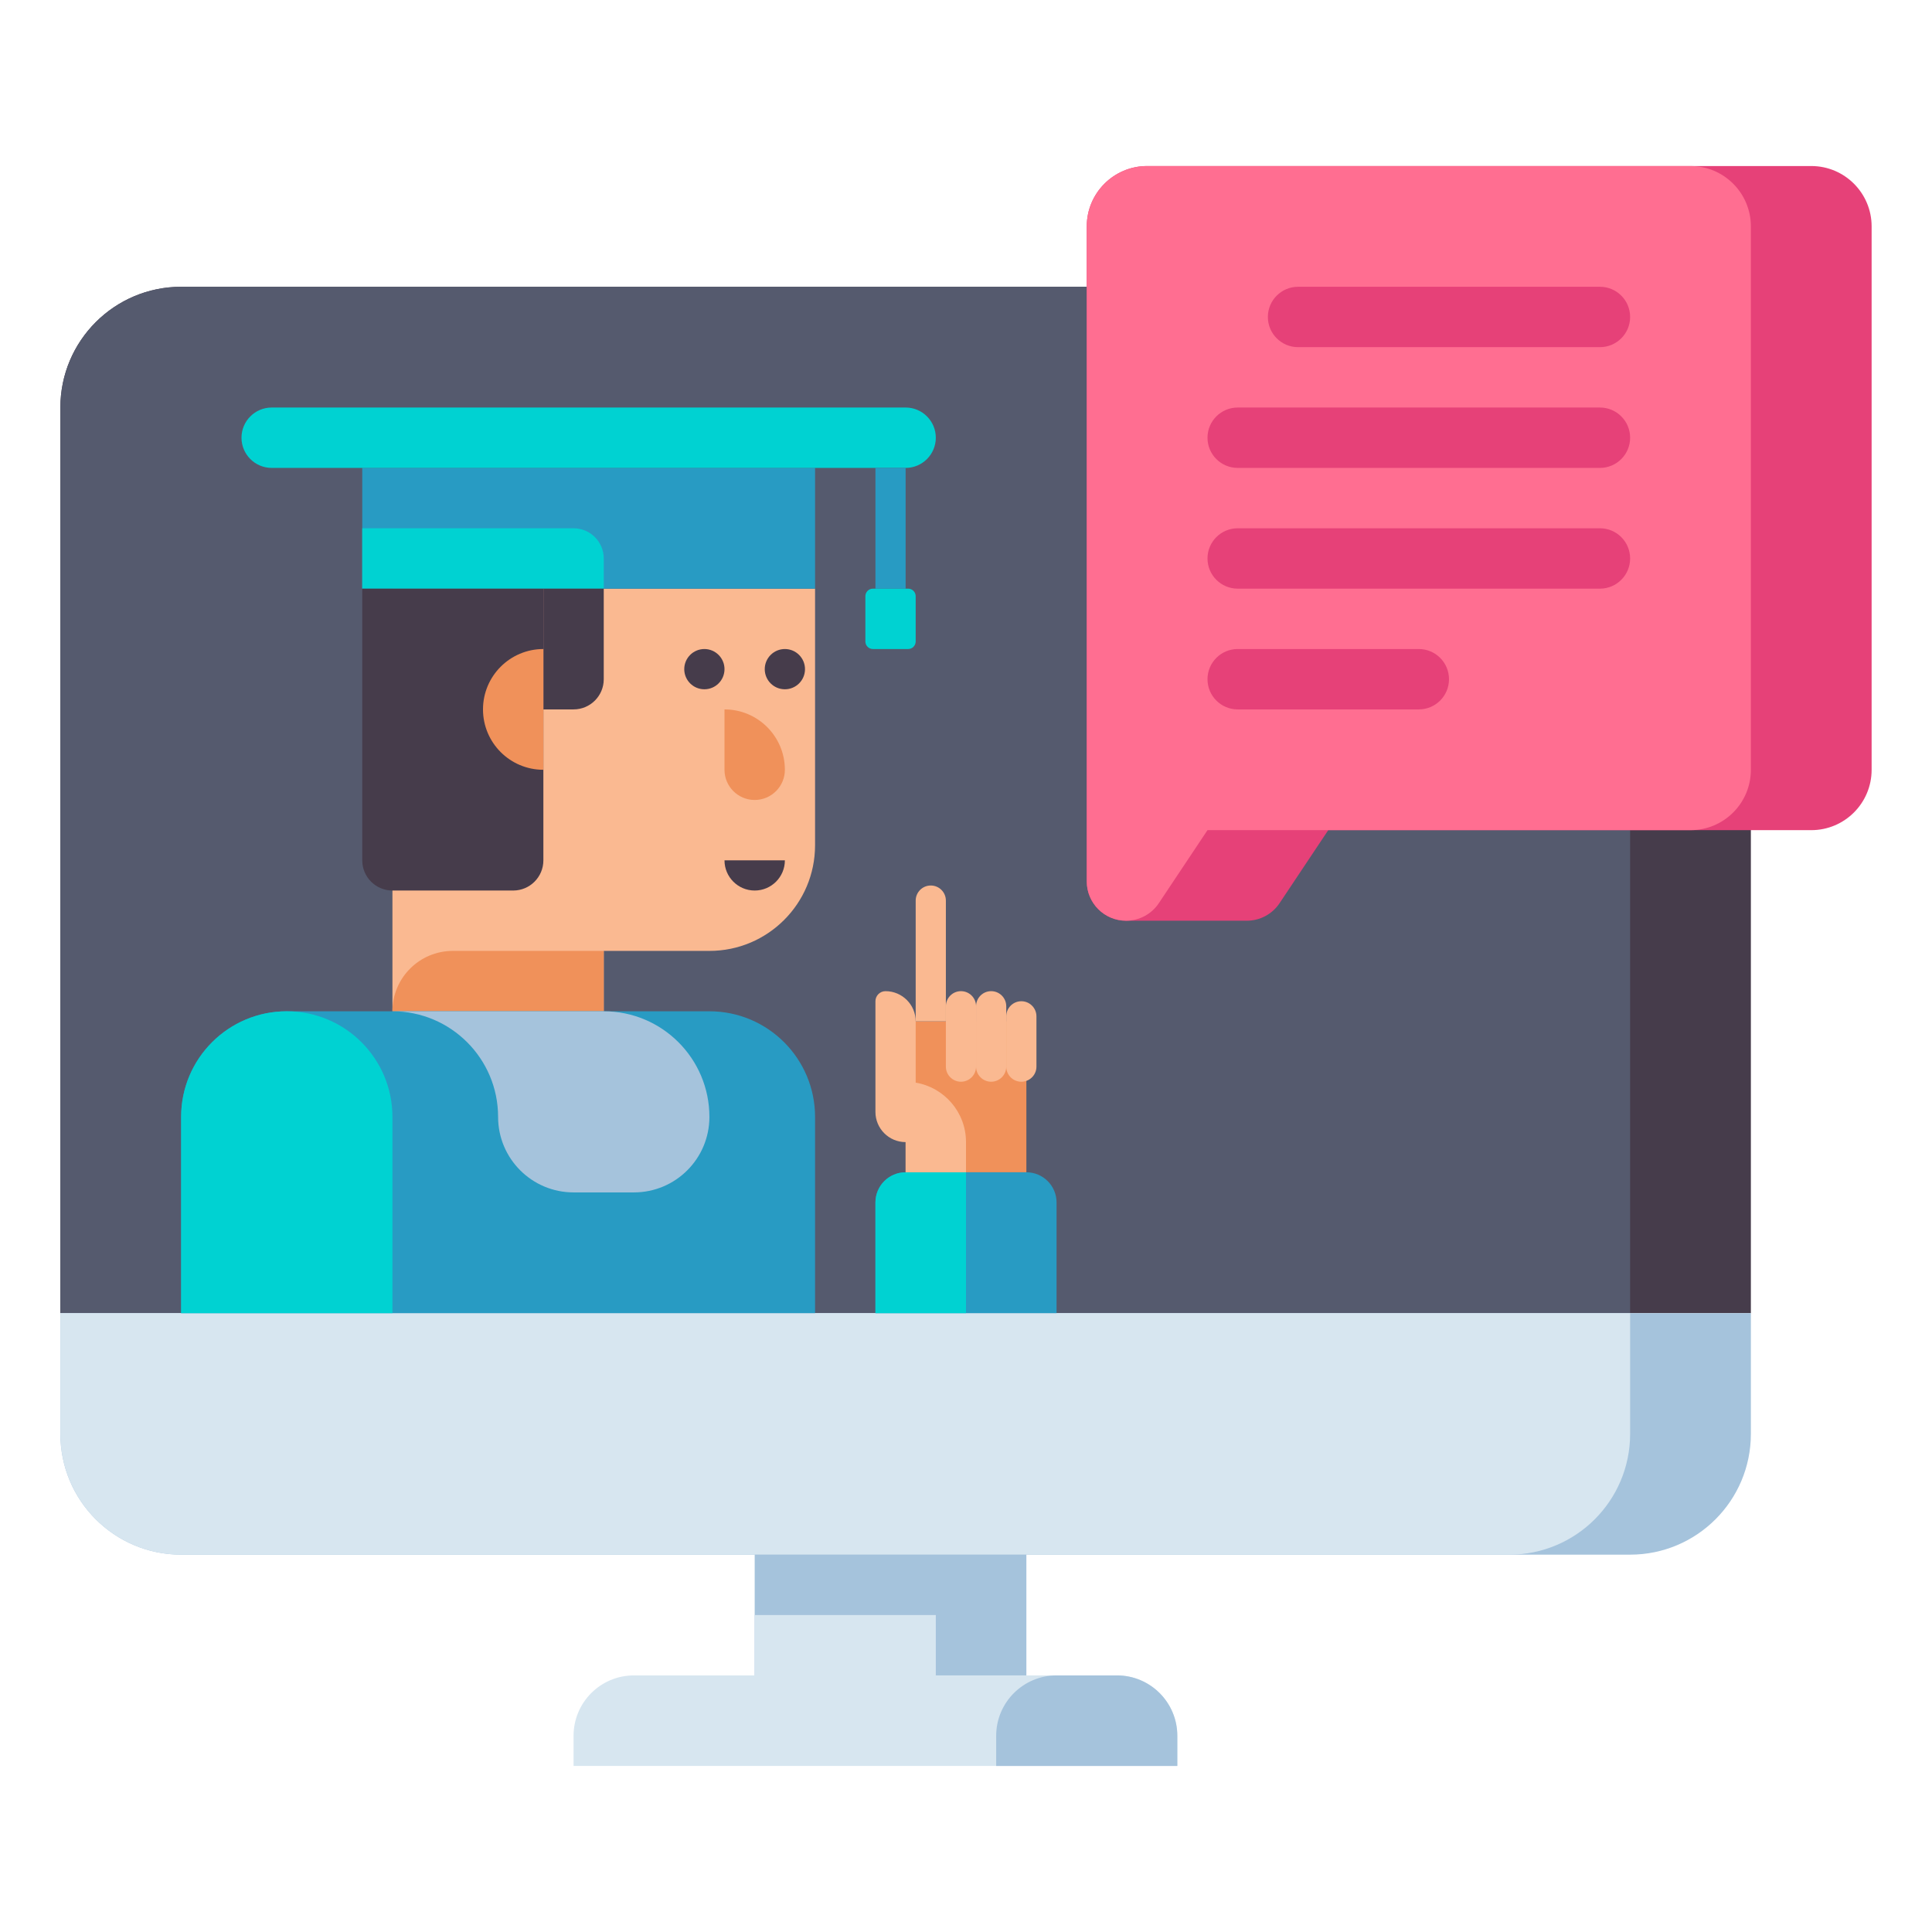 <?xml version="1.0" encoding="utf-8"?>
<!-- Generator: Adobe Illustrator 23.0.0, SVG Export Plug-In . SVG Version: 6.00 Build 0)  -->
<svg version="1.1" id="Layer_1" xmlns="http://www.w3.org/2000/svg" xmlns:xlink="http://www.w3.org/1999/xlink" x="0px" y="0px"
	 viewBox="0 0 512 512" style="enable-background:new 0 0 512 512;" xml:space="preserve">
<style type="text/css">
	.st0{fill:#463C4B;}
	.st1{fill:#555A6E;}
	.st2{fill:#289BC3;}
	.st3{fill:#00D2D2;}
	.st4{fill:#D7E6F0;}
	.st5{fill:#FF6E91;}
	.st6{fill:#6E7896;}
	.st7{fill:#FAA037;}
	.st8{fill:#E64178;}
	.st9{fill:#FAB991;}
	.st10{fill:#A5C3DC;}
	.st11{fill:#F0915A;}
	.st12{fill:#FFD241;}
	.st13{fill:#32283C;}
	.st14{fill:#E6E6EB;}
	.st15{fill:#466932;}
	.st16{fill:#78AF41;}
	.st17{fill:#F57328;}
	.st18{fill:#C8733C;}
</style>
<g>
	<g>
		<g>
			<path class="st0" d="M464,348H16V108c0-17.673,14.327-32,32-32h384c17.673,0,32,14.327,32,32V348z"/>
		</g>
		<g>
			<path class="st1" d="M432,348H16V108c0-17.673,14.327-32,32-32h352c17.673,0,32,14.327,32,32V348z"/>
		</g>
		<g>
			<path class="st10" d="M48,412h384c17.673,0,32-14.327,32-32v-32H16v32C16,397.673,30.327,412,48,412z"/>
		</g>
		<g>
			<path class="st4" d="M400,412H48c-17.673,0-32-14.327-32-32v-32h416v32C432,397.673,417.673,412,400,412z"/>
		</g>
		<g>
			<rect x="200" y="412" class="st10" width="72" height="32"/>
		</g>
		<g>
			<rect x="200" y="428" class="st4" width="48" height="16"/>
		</g>
		<g>
			<path class="st4" d="M312,468H152v-8c0-8.837,7.163-16,16-16h128c8.837,0,16,7.163,16,16V468z"/>
		</g>
		<g>
			<path class="st10" d="M312,468h-48v-8c0-8.837,7.163-16,16-16h16c8.837,0,16,7.163,16,16V468z"/>
		</g>
	</g>
	<g>
		<g>
			<path class="st8" d="M480,44H304c-8.837,0-16,7.164-16,16v173.578c0,5.756,4.666,10.422,10.422,10.422h32
				c3.485,0,6.739-1.742,8.672-4.641L352,220h128c8.837,0,16-7.164,16-16V60C496,51.164,488.837,44,480,44z"/>
		</g>
		<g>
			<path class="st5" d="M448,44H304c-8.837,0-16,7.164-16,16v173.578c0,5.756,4.666,10.422,10.422,10.422
				c3.485,0,6.739-1.742,8.672-4.641L320,220h128c8.837,0,16-7.164,16-16V60C464,51.164,456.837,44,448,44z"/>
		</g>
		<g>
			<path class="st8" d="M424,92h-80c-4.418,0-8-3.582-8-8v0c0-4.418,3.582-8,8-8h80c4.418,0,8,3.582,8,8v0
				C432,88.418,428.418,92,424,92z"/>
		</g>
		<g>
			<path class="st8" d="M424,124h-96c-4.418,0-8-3.582-8-8v0c0-4.418,3.582-8,8-8h96c4.418,0,8,3.582,8,8v0
				C432,120.418,428.418,124,424,124z"/>
		</g>
		<g>
			<path class="st8" d="M424,156h-96c-4.418,0-8-3.582-8-8v0c0-4.418,3.582-8,8-8h96c4.418,0,8,3.582,8,8v0
				C432,152.418,428.418,156,424,156z"/>
		</g>
		<g>
			<path class="st8" d="M376,188h-48c-4.418,0-8-3.582-8-8v0c0-4.418,3.582-8,8-8h48c4.418,0,8,3.582,8,8v0
				C384,184.418,380.418,188,376,188z"/>
		</g>
	</g>
	<g>
		<g>
			<path class="st9" d="M104,156v112h56v-16h28c15.464,0,28-12.536,28-28v-68H104z"/>
		</g>
		<g>
			<rect x="96" y="124" class="st2" width="120" height="32"/>
		</g>
		<g>
			<path class="st3" d="M96,140h56c4.418,0,8,3.582,8,8v8H96V140z"/>
		</g>
		<g>
			<path class="st3" d="M72,124h168c4.418,0,8-3.582,8-8v0c0-4.418-3.582-8-8-8H72c-4.418,0-8,3.582-8,8v0
				C64,120.418,67.582,124,72,124z"/>
		</g>
		<g>
			<path class="st0" d="M136,236h-32c-4.418,0-8-3.582-8-8v-72h48v72C144,232.418,140.418,236,136,236z"/>
		</g>
		<g>
			<path class="st0" d="M152,188h-8v-32h16v24C160,184.418,156.418,188,152,188z"/>
		</g>
		<g>
			<path class="st11" d="M144,204L144,204l0-32h0c-8.837,0-16,7.163-16,16v0C128,196.837,135.163,204,144,204z"/>
		</g>
		<g>
			<path class="st11" d="M160,252h-40c-8.837,0-16,7.163-16,16v0h56V252z"/>
		</g>
		<g>
			<path class="st2" d="M188,268H76c-15.464,0-28,12.536-28,28v52h168v-52C216,280.536,203.464,268,188,268z"/>
		</g>
		<g>
			<path class="st10" d="M160,268h-56c15.464,0,28,12.536,28,28v0c0,11.046,8.954,20,20,20h16c11.046,0,20-8.954,20-20v0
				C188,280.536,175.464,268,160,268z"/>
		</g>
		<g>
			<path class="st3" d="M76,268L76,268c-15.464,0-28,12.536-28,28v52h56v-52C104,280.536,91.464,268,76,268z"/>
		</g>
		<g>
			<rect x="232" y="124" class="st2" width="8" height="32"/>
		</g>
		<g>
			<path class="st3" d="M231.333,156h9.333c1.105,0,2,0.895,2,2v12c0,1.105-0.895,2-2,2h-9.333c-1.105,0-2-0.895-2-2v-12
				C229.333,156.895,230.229,156,231.333,156z"/>
		</g>
	</g>
	<g>
		<circle class="st0" cx="186.667" cy="177.333" r="5.333"/>
	</g>
	<g>
		<circle class="st0" cx="208" cy="177.333" r="5.333"/>
	</g>
	<g>
		<path class="st11" d="M200,212L200,212c-4.418,0-8-3.582-8-8v-16h0c8.837,0,16,7.163,16,16v0C208,208.418,204.418,212,200,212z"/>
	</g>
	<g>
		<path class="st0" d="M200,236L200,236c-4.418,0-8-3.582-8-8v0h16v0C208,232.418,204.418,236,200,236z"/>
	</g>
	<g>
		<g>
			<rect x="240" y="270.667" class="st11" width="32" height="40"/>
		</g>
		<g>
			<path class="st2" d="M272,310.667h-32c-4.418,0-8,3.582-8,8V348h48v-29.333C280,314.248,276.418,310.667,272,310.667z"/>
		</g>
		<g>
			<path class="st3" d="M256,310.667h-16c-4.418,0-8,3.582-8,8V348h24V310.667z"/>
		</g>
		<g>
			<path class="st9" d="M256,302.67v8h-16v-8c-4.42,0-8-3.59-8-8v-29.34c0-0.73,0.3-1.4,0.78-1.88c0.48-0.48,1.15-0.78,1.89-0.78
				c4.41,0,8,3.58,8,8v16.24C250.23,288.18,256,294.74,256,302.67z"/>
		</g>
		<g>
			<path class="st9" d="M246.667,234.667L246.667,234.667c-2.209,0-4,1.791-4,4v32h8v-32
				C250.667,236.458,248.876,234.667,246.667,234.667z"/>
		</g>
		<g>
			<path class="st9" d="M254.667,286.667L254.667,286.667c-2.209,0-4-1.791-4-4v-16c0-2.209,1.791-4,4-4h0c2.209,0,4,1.791,4,4v16
				C258.667,284.876,256.876,286.667,254.667,286.667z"/>
		</g>
		<g>
			<path class="st9" d="M262.667,286.667L262.667,286.667c-2.209,0-4-1.791-4-4v-16c0-2.209,1.791-4,4-4l0,0c2.209,0,4,1.791,4,4v16
				C266.667,284.876,264.876,286.667,262.667,286.667z"/>
		</g>
		<g>
			<path class="st9" d="M270.667,286.67L270.667,286.67c-2.209,0-4-1.791-4-4v-13.333c0-2.209,1.791-4,4-4l0,0c2.209,0,4,1.791,4,4
				v13.333C274.667,284.879,272.876,286.67,270.667,286.67z"/>
		</g>
	</g>
</g>
</svg>
